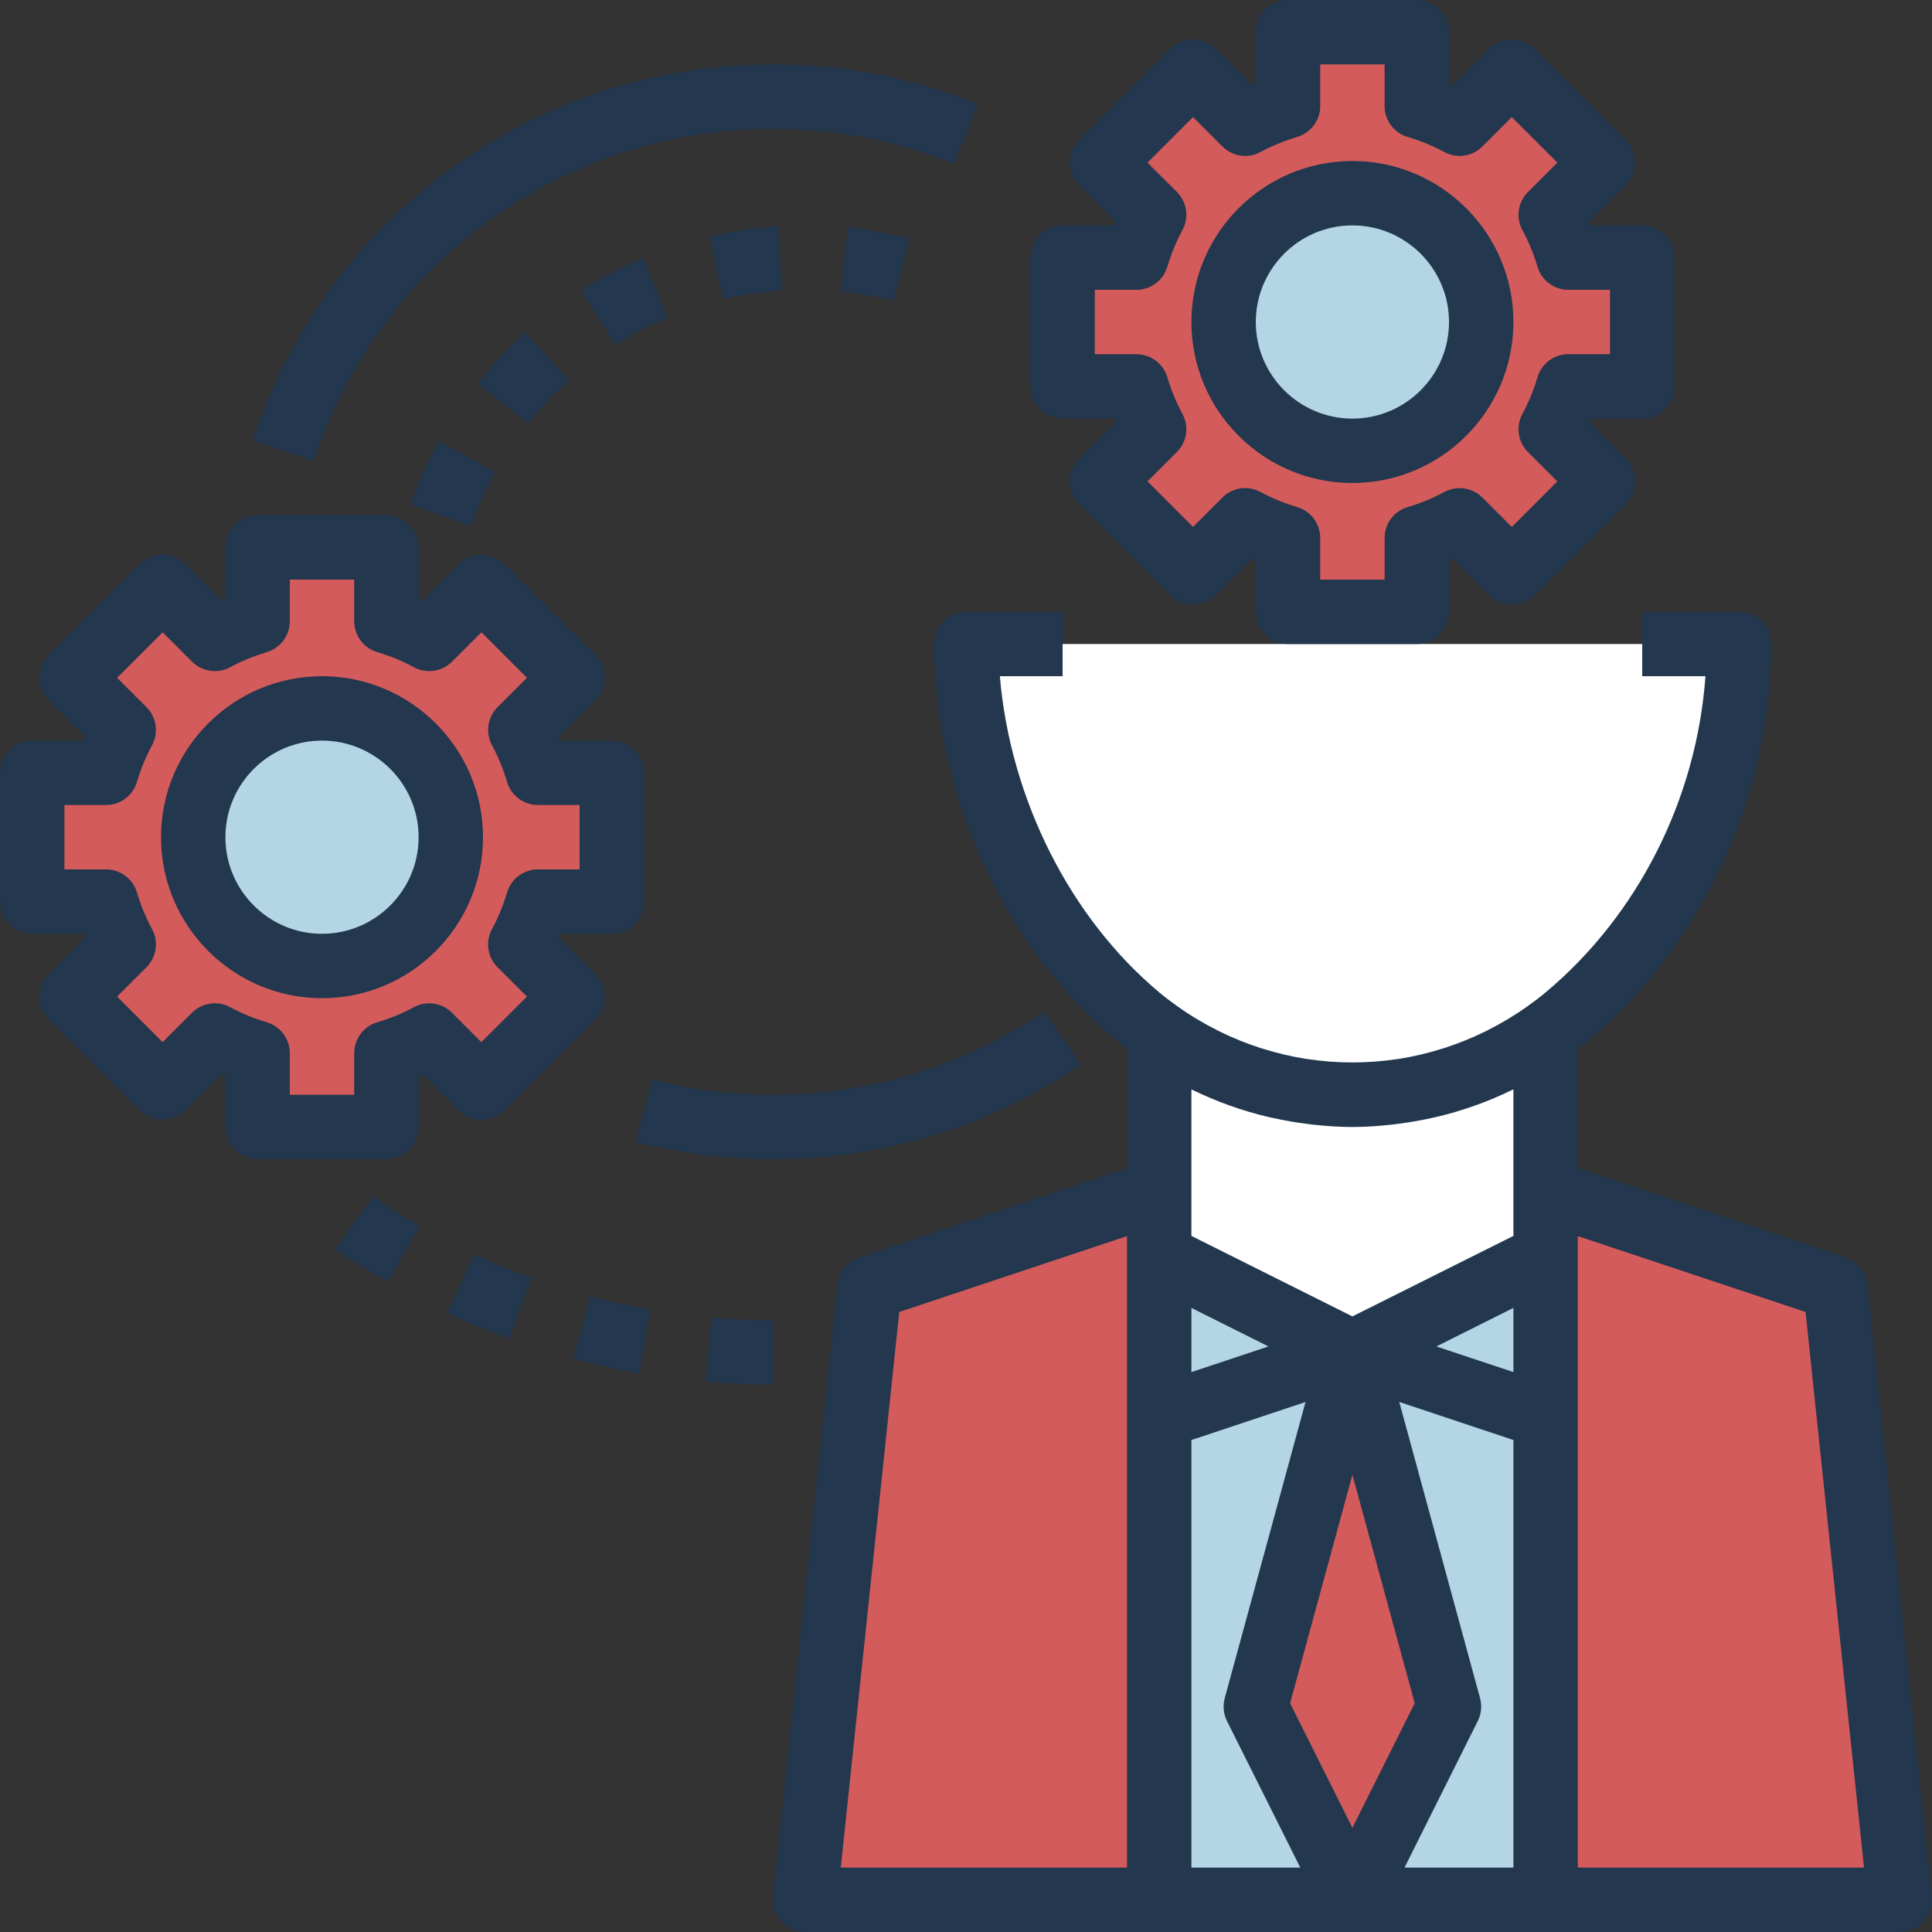 <?xml version="1.0" encoding="iso-8859-1"?>
<!-- Generator: Adobe Illustrator 19.0.0, SVG Export Plug-In . SVG Version: 6.00 Build 0)  -->
<svg version="1.1" id="Capa_1" xmlns="http://www.w3.org/2000/svg" xmlns:xlink="http://www.w3.org/1999/xlink" x="0px" y="0px"
	 viewBox="0 0 480 480" style="enable-background:new 0 0 480 480;" xml:space="preserve">
<rect x="0" y="0" width="480" height="480" fill="#333333" stroke="none"/>
<g>
	<path style="fill:#D45B5B;" d="M372.274,263.568c0.504-0.248,0.992-0.512,1.496-0.768
		C373.266,263.056,372.77,263.32,372.274,263.568z"/>
	<path style="fill:#D45B5B;" d="M378.242,260.352c0.376-0.224,0.736-0.472,1.104-0.696
		C378.978,259.888,378.61,260.128,378.242,260.352z"/>
	<path style="fill:#D45B5B;" d="M366.146,266.248c0.552-0.216,1.104-0.44,1.656-0.672
		C367.258,265.808,366.706,266.032,366.146,266.248z"/>
	<path style="fill:#D45B5B;" d="M347.874,271.08c0.288-0.04,0.568-0.064,0.856-0.112C348.45,271.016,348.162,271.04,347.874,271.08z
		"/>
	<path style="fill:#D45B5B;" d="M292.658,259.656c0.368,0.232,0.736,0.472,1.104,0.696
		C293.394,260.128,293.026,259.888,292.658,259.656z"/>
	<path style="fill:#D45B5B;" d="M316.77,269.68c0.496,0.12,0.992,0.216,1.488,0.32C317.77,269.896,317.266,269.8,316.77,269.68z"/>
	<path style="fill:#D45B5B;" d="M323.274,270.968c0.288,0.04,0.568,0.072,0.856,0.112
		C323.842,271.04,323.554,271.016,323.274,270.968z"/>
	<path style="fill:#D45B5B;" d="M353.738,270.008c0.496-0.112,0.992-0.208,1.488-0.32
		C354.738,269.8,354.234,269.896,353.738,270.008z"/>
	<path style="fill:#D45B5B;" d="M304.202,265.576c0.552,0.232,1.104,0.456,1.656,0.672
		C305.298,266.032,304.746,265.808,304.202,265.576z"/>
	<path style="fill:#D45B5B;" d="M359.938,268.392c0.56-0.168,1.12-0.336,1.672-0.512C361.05,268.056,360.49,268.224,359.938,268.392
		z"/>
	<path style="fill:#D45B5B;" d="M298.242,262.8c0.496,0.256,0.992,0.52,1.496,0.768C299.234,263.32,298.738,263.056,298.242,262.8z"
		/>
	<path style="fill:#D45B5B;" d="M310.394,267.88c0.552,0.184,1.112,0.344,1.672,0.512
		C311.514,268.224,310.954,268.056,310.394,267.88z"/>
	<path style="fill:#D45B5B;" d="M264.002,64v32h18.352c1.112,3.72,2.568,7.288,4.384,10.64l-12.96,12.96l22.624,22.624l12.96-12.96
		c3.352,1.816,6.92,3.272,10.64,4.384V152h32v-18.352c3.72-1.112,7.288-2.568,10.64-4.384l12.96,12.96l22.624-22.624l-12.96-12.96
		c1.816-3.352,3.272-6.92,4.384-10.64h18.352V64H389.65c-1.112-3.72-2.568-7.288-4.384-10.64l12.96-12.96l-22.624-22.624
		l-12.96,12.96c-3.352-1.816-6.92-3.28-10.64-4.384V8h-32v18.352c-3.72,1.104-7.288,2.568-10.64,4.384l-12.96-12.96L273.778,40.4
		l12.96,12.96c-1.816,3.352-3.272,6.92-4.384,10.64H264.002z M336.002,48c17.672,0,32,14.328,32,32s-14.328,32-32,32
		s-32-14.328-32-32S318.33,48,336.002,48z"/>
</g>
<circle style="fill:#B3D5E4;" cx="336.002" cy="80" r="32"/>
<g>
	<polygon style="fill:#D45B5B;" points="288.002,312 288.002,296 216.002,320 200.002,472 288.002,472 288.002,352 	"/>
	<polygon style="fill:#D45B5B;" points="384.002,296 384.002,312 384.002,352 384.002,472 472.002,472 456.002,320 	"/>
</g>
<g>
	<polygon style="fill:#B3D5E4;" points="288.002,352 336.002,336 288.002,312 	"/>
	<polygon style="fill:#B3D5E4;" points="384.002,352 384.002,312 336.002,336 	"/>
</g>
<g>
	<path style="fill:#D45B5B;" d="M299.73,263.568c1.472,0.72,2.96,1.384,4.464,2.008C302.698,264.952,301.202,264.288,299.73,263.568
		z"/>
	<path style="fill:#D45B5B;" d="M293.762,260.352c1.472,0.872,2.96,1.672,4.472,2.448
		C296.73,262.024,295.234,261.224,293.762,260.352z"/>
	<path style="fill:#D45B5B;" d="M288.002,256.608L288.002,256.608c1.52,1.088,3.08,2.08,4.656,3.048
		C291.082,258.688,289.522,257.688,288.002,256.608z"/>
	<path style="fill:#D45B5B;" d="M355.234,269.68c1.584-0.376,3.144-0.816,4.704-1.288
		C358.378,268.864,356.81,269.304,355.234,269.68z"/>
	<path style="fill:#D45B5B;" d="M361.61,267.88c1.528-0.496,3.04-1.04,4.544-1.632C364.65,266.832,363.13,267.384,361.61,267.88z"/>
	<path style="fill:#D45B5B;" d="M347.874,271.08c-7.872,1.136-15.872,1.136-23.744,0
		C332.002,272.224,340.002,272.224,347.874,271.08z"/>
	<path style="fill:#D45B5B;" d="M384.002,256.608c-1.52,1.088-3.08,2.08-4.656,3.048
		C380.922,258.688,382.482,257.688,384.002,256.608L384.002,256.608z"/>
	<path style="fill:#D45B5B;" d="M348.73,270.968c1.68-0.264,3.344-0.6,5.008-0.968C352.074,270.368,350.41,270.712,348.73,270.968z"
		/>
	<path style="fill:#D45B5B;" d="M367.802,265.576c1.504-0.624,2.992-1.288,4.464-2.008
		C370.802,264.288,369.306,264.952,367.802,265.576z"/>
	<path style="fill:#D45B5B;" d="M373.762,262.8c1.512-0.776,3-1.576,4.472-2.448C376.77,261.224,375.274,262.024,373.762,262.8z"/>
</g>
<path style="fill:#FFFFFF;" d="M336.002,336l48-24v-16v-39.392c-1.52,1.088-3.08,2.08-4.656,3.048
	c-0.368,0.232-0.736,0.472-1.104,0.696c-1.472,0.872-2.96,1.672-4.472,2.448c-0.496,0.256-0.992,0.52-1.496,0.768
	c-1.472,0.72-2.96,1.384-4.464,2.008c-0.552,0.232-1.104,0.456-1.656,0.672c-1.504,0.584-3.016,1.136-4.544,1.632
	c-0.552,0.184-1.112,0.344-1.672,0.512c-1.56,0.472-3.128,0.912-4.704,1.288c-0.496,0.12-0.992,0.216-1.488,0.32
	c-1.664,0.368-3.328,0.704-5.008,0.968c-0.288,0.04-0.568,0.072-0.856,0.112c-7.88,1.136-15.872,1.136-23.744,0
	c-0.288-0.04-0.568-0.064-0.856-0.112c-1.68-0.264-3.344-0.6-5.008-0.968c-0.496-0.112-0.992-0.208-1.488-0.32
	c-1.584-0.376-3.144-0.816-4.704-1.288c-0.56-0.168-1.12-0.336-1.672-0.512c-1.528-0.496-3.04-1.04-4.544-1.632
	c-0.552-0.216-1.104-0.44-1.656-0.672c-1.504-0.624-2.992-1.288-4.464-2.008c-0.504-0.248-0.992-0.512-1.496-0.768
	c-1.512-0.776-3-1.576-4.472-2.448c-0.376-0.224-0.736-0.472-1.104-0.696c-1.576-0.968-3.136-1.968-4.656-3.048V296v16L336.002,336z
	"/>
<g>
	<path style="fill:#D45B5B;" d="M312.066,268.392c1.56,0.472,3.128,0.912,4.704,1.288
		C315.194,269.304,313.626,268.864,312.066,268.392z"/>
	<path style="fill:#D45B5B;" d="M305.858,266.248c1.504,0.584,3.016,1.136,4.544,1.632
		C308.874,267.384,307.354,266.832,305.858,266.248z"/>
	<path style="fill:#D45B5B;" d="M318.266,270.008c1.664,0.368,3.328,0.704,5.008,0.968
		C321.594,270.712,319.93,270.368,318.266,270.008z"/>
</g>
<g>
	<polygon style="fill:#B3D5E4;" points="336.002,336 360.002,424 336.002,472 384.002,472 384.002,352 	"/>
	<polygon style="fill:#B3D5E4;" points="336.002,336 288.002,352 288.002,472 336.002,472 312.002,424 	"/>
</g>
<g>
	<polygon style="fill:#D45B5B;" points="336.002,336 312.002,424 336.002,472 360.002,424 	"/>
	<path style="fill:#D45B5B;" d="M64.002,154.352c-3.72,1.104-7.288,2.568-10.64,4.384l-12.96-12.96L17.778,168.4l12.96,12.96
		c-1.816,3.352-3.28,6.92-4.384,10.64H8.002v32h18.352c1.112,3.72,2.568,7.288,4.384,10.64l-12.96,12.96l22.624,22.624l12.96-12.96
		c3.352,1.816,6.92,3.272,10.64,4.384V280h32v-18.352c3.72-1.112,7.288-2.568,10.64-4.384l12.96,12.96l22.624-22.624l-12.96-12.96
		c1.816-3.352,3.272-6.92,4.384-10.64h18.352v-32H133.65c-1.112-3.72-2.568-7.288-4.384-10.64l12.96-12.96l-22.624-22.624
		l-12.96,12.96c-3.352-1.816-6.92-3.272-10.64-4.384V136h-32C64.002,136,64.002,154.352,64.002,154.352z M112.002,208
		c0,17.672-14.328,32-32,32s-32-14.328-32-32s14.328-32,32-32S112.002,190.328,112.002,208z"/>
</g>
<circle style="fill:#B3D5E4;" cx="80.002" cy="208" r="32"/>
<path style="fill:#FFFFFF;" d="M432.002,160h-192c0,0,8,112,96,112S432.002,160,432.002,160z"/>
<g>
	<path style="fill:#23374E;" d="M336.002,120c22.056,0,40-17.944,40-40s-17.944-40-40-40s-40,17.944-40,40S313.946,120,336.002,120z
		 M336.002,56c13.232,0,24,10.768,24,24s-10.768,24-24,24s-24-10.768-24-24S322.77,56,336.002,56z"/>
	<path style="fill:#23374E;" d="M264.002,56c-4.416,0-8,3.576-8,8v32c0,4.424,3.584,8,8,8h12.672c0.136,0.328,0.264,0.656,0.4,0.984
		l-8.96,8.952c-1.504,1.504-2.344,3.528-2.344,5.656c0,2.12,0.84,4.16,2.344,5.656l22.632,22.632c3,3,8.312,3,11.312,0l8.96-8.96
		c0.328,0.136,0.656,0.272,0.984,0.408V152c0,4.424,3.584,8,8,8h32c4.416,0,8-3.576,8-8v-12.672
		c0.328-0.136,0.656-0.272,0.984-0.408l8.96,8.96c1.504,1.504,3.536,2.344,5.656,2.344s4.16-0.84,5.656-2.344l22.632-22.632
		c1.504-1.504,2.344-3.536,2.344-5.656c0-2.128-0.84-4.16-2.344-5.656l-8.96-8.952c0.136-0.328,0.272-0.656,0.4-0.984h12.672
		c4.416,0,8-3.576,8-8V64c0-4.424-3.584-8-8-8H395.33c-0.136-0.328-0.264-0.656-0.4-0.984l8.96-8.96
		c1.504-1.504,2.344-3.528,2.344-5.656s-0.84-4.16-2.344-5.656L381.258,12.12c-3-3-8.312-3-11.312,0l-8.96,8.96
		c-0.328-0.136-0.656-0.272-0.984-0.408V8c0-4.424-3.584-8-8-8h-32c-4.416,0-8,3.576-8,8v12.672
		c-0.328,0.136-0.656,0.272-0.984,0.408l-8.96-8.96c-1.504-1.504-3.536-2.344-5.656-2.344s-4.16,0.84-5.656,2.344l-22.632,22.624
		c-1.504,1.504-2.344,3.528-2.344,5.656s0.84,4.16,2.344,5.656l8.96,8.96c-0.128,0.328-0.264,0.656-0.4,0.984H264.002z M282.354,72
		c3.536,0,6.664-2.328,7.664-5.72c0.96-3.224,2.216-6.288,3.752-9.112c1.68-3.12,1.128-6.968-1.376-9.472L285.09,40.4l11.32-11.312
		l7.304,7.304c2.512,2.504,6.368,3.064,9.472,1.376c2.792-1.512,5.856-2.776,9.112-3.752c3.376-1.008,5.704-4.128,5.704-7.664V16h16
		v10.352c0,3.536,2.328,6.656,5.712,7.664c3.256,0.976,6.32,2.232,9.112,3.752c3.112,1.688,6.968,1.136,9.472-1.376l7.304-7.304
		l11.32,11.312l-7.304,7.304c-2.504,2.504-3.064,6.352-1.376,9.472c1.528,2.824,2.792,5.88,3.752,9.112
		c1,3.384,4.12,5.712,7.656,5.712h10.352v16H389.65c-3.536,0-6.664,2.328-7.664,5.72c-0.96,3.224-2.216,6.288-3.752,9.112
		c-1.688,3.12-1.128,6.968,1.376,9.472l7.304,7.296l-11.312,11.32l-7.304-7.304c-2.504-2.504-6.352-3.056-9.472-1.376
		c-2.792,1.512-5.856,2.776-9.112,3.752c-3.384,1-5.712,4.12-5.712,7.656V144h-16v-10.352c0-3.536-2.328-6.656-5.712-7.664
		c-3.256-0.976-6.32-2.232-9.112-3.752c-3.112-1.688-6.968-1.136-9.472,1.376l-7.304,7.304l-11.312-11.32l7.304-7.296
		c2.504-2.504,3.064-6.352,1.376-9.472c-1.528-2.824-2.792-5.88-3.752-9.112C289.01,90.328,285.89,88,282.354,88h-10.352V72H282.354
		z"/>
	<path style="fill:#23374E;" d="M234.306,154.384c-1.504,1.52-2.336,3.584-2.304,5.72c0.504,38.376,17.664,75.328,45.896,98.864
		c0.68,0.568,1.408,1.056,2.104,1.6v29.672l-66.528,22.176c-2.976,0.992-5.096,3.624-5.424,6.752l-16,152
		c-0.24,2.248,0.496,4.504,2.008,6.184s3.68,2.648,5.944,2.648h88h96h88c2.264,0,4.432-0.96,5.944-2.648s2.248-3.936,2.008-6.184
		l-16-152c-0.328-3.128-2.448-5.76-5.424-6.752l-66.528-22.176v-29.672c0.696-0.544,1.416-1.032,2.104-1.6
		c28.736-23.952,45.896-60.952,45.896-98.968c0-4.424-3.584-8-8-8h-24v16h15.712c-2.184,30.456-16.736,59.408-39.848,78.672
		c-1.456,1.216-2.968,2.328-4.488,3.416c0,0-0.008,0.008-0.016,0.008c-3.136,2.24-6.416,4.184-9.784,5.88
		c-0.192,0.096-0.384,0.2-0.584,0.296c-3.304,1.624-6.696,2.992-10.152,4.104c-0.24,0.08-0.488,0.152-0.728,0.224
		c-3.504,1.088-7.056,1.928-10.656,2.488c-0.088,0.016-0.184,0.024-0.272,0.032c-7.408,1.12-14.944,1.12-22.352,0
		c-0.088-0.016-0.184-0.024-0.272-0.032c-3.592-0.56-7.152-1.4-10.656-2.488c-0.24-0.072-0.488-0.144-0.728-0.224
		c-3.456-1.112-6.848-2.472-10.152-4.104c-0.192-0.096-0.384-0.2-0.584-0.296c-3.368-1.696-6.648-3.64-9.784-5.88
		c-0.008,0-0.008-0.008-0.016-0.008c-1.52-1.088-3.032-2.2-4.488-3.416c-22.344-18.624-37.144-48.2-39.744-78.672h15.592v-16h-24
		C237.858,152,235.81,152.856,234.306,154.384z M351.482,423.16l-15.48,30.952l-15.48-30.952l15.48-56.752L351.482,423.16z
		 M376.002,340.896l-19.144-6.376l19.144-9.576V340.896z M296.002,340.896v-15.952l19.144,9.576L296.002,340.896z M223.418,325.96
		l56.584-18.856V312v40v112H208.89L223.418,325.96z M296.002,357.768l28.352-9.448l-20.072,73.584c-0.512,1.896-0.32,3.92,0.56,5.68
		L323.058,464h-27.056V357.768z M348.946,464l18.208-36.424c0.88-1.76,1.08-3.784,0.56-5.68l-20.072-73.584l28.36,9.456V464H348.946
		z M448.586,325.96L463.114,464h-71.112V352v-40v-4.896L448.586,325.96z M376.002,270.672V296v11.056l-40,20l-40-20V296v-25.328
		c0.12,0.056,0.24,0.096,0.36,0.152c6.04,2.936,12.32,5.16,18.736,6.68c0.44,0.104,0.88,0.184,1.32,0.288
		c2.808,0.616,5.64,1.104,8.48,1.456c0.456,0.056,0.904,0.128,1.36,0.176c3.24,0.336,6.488,0.576,9.744,0.576
		s6.504-0.24,9.744-0.584c0.456-0.048,0.904-0.12,1.36-0.176c2.848-0.352,5.672-0.832,8.48-1.456c0.44-0.096,0.88-0.184,1.32-0.288
		c6.424-1.52,12.696-3.744,18.736-6.68C375.762,270.768,375.882,270.728,376.002,270.672z"/>
	<path style="fill:#23374E;" d="M80.002,248c22.056,0,40-17.944,40-40s-17.944-40-40-40s-40,17.944-40,40S57.946,248,80.002,248z
		 M80.002,184c13.232,0,24,10.768,24,24s-10.768,24-24,24s-24-10.768-24-24S66.77,184,80.002,184z"/>
	<path style="fill:#23374E;" d="M8.002,232h12.672c0.136,0.328,0.264,0.656,0.4,0.984l-8.96,8.952
		c-1.504,1.504-2.344,3.528-2.344,5.656c0,2.12,0.84,4.16,2.344,5.656l22.632,22.632c3,3,8.312,3,11.312,0l8.96-8.96
		c0.328,0.136,0.656,0.272,0.984,0.408V280c0,4.424,3.584,8,8,8h32c4.416,0,8-3.576,8-8v-12.672
		c0.328-0.136,0.656-0.272,0.984-0.408l8.96,8.96c1.504,1.504,3.536,2.344,5.656,2.344s4.16-0.84,5.656-2.344l22.632-22.632
		c1.504-1.504,2.344-3.536,2.344-5.656c0-2.128-0.84-4.16-2.344-5.656l-8.96-8.952c0.136-0.328,0.272-0.656,0.4-0.984h12.672
		c4.416,0,8-3.576,8-8v-32c0-4.424-3.584-8-8-8H139.33c-0.136-0.328-0.264-0.656-0.4-0.984l8.96-8.96
		c1.504-1.504,2.344-3.528,2.344-5.656s-0.84-4.16-2.344-5.656l-22.632-22.624c-3-3-8.312-3-11.312,0l-8.96,8.96
		c-0.328-0.136-0.656-0.272-0.984-0.408V136c0-4.424-3.584-8-8-8h-32c-4.416,0-8,3.576-8,8v12.672
		c-0.328,0.136-0.656,0.272-0.984,0.408l-8.96-8.96c-1.504-1.504-3.536-2.344-5.656-2.344s-4.16,0.84-5.656,2.344l-22.632,22.624
		c-1.504,1.504-2.344,3.528-2.344,5.656s0.84,4.16,2.344,5.656l8.96,8.96c-0.128,0.328-0.264,0.656-0.4,0.984H8.002
		c-4.416,0-8,3.576-8,8v32C0.002,228.424,3.586,232,8.002,232z M16.002,200h10.352c3.536,0,6.664-2.328,7.664-5.72
		c0.96-3.224,2.216-6.288,3.752-9.112c1.68-3.12,1.128-6.968-1.376-9.472L29.09,168.4l11.32-11.312l7.304,7.304
		c2.504,2.504,6.368,3.064,9.472,1.376c2.792-1.512,5.856-2.776,9.112-3.752c3.376-1.008,5.704-4.128,5.704-7.664V144h16v10.352
		c0,3.536,2.328,6.656,5.712,7.664c3.256,0.976,6.32,2.232,9.112,3.752c3.112,1.68,6.968,1.128,9.472-1.376l7.304-7.304
		l11.32,11.312l-7.304,7.304c-2.504,2.504-3.064,6.352-1.376,9.472c1.528,2.824,2.792,5.88,3.752,9.112
		c1,3.384,4.12,5.712,7.656,5.712h10.352v16H133.65c-3.536,0-6.664,2.328-7.664,5.72c-0.96,3.224-2.216,6.288-3.752,9.112
		c-1.688,3.12-1.128,6.968,1.376,9.472l7.304,7.296l-11.312,11.32l-7.304-7.304c-2.504-2.504-6.352-3.056-9.472-1.376
		c-2.792,1.512-5.856,2.776-9.112,3.752c-3.384,1-5.712,4.12-5.712,7.656V272h-16v-10.352c0-3.536-2.328-6.656-5.712-7.664
		c-3.256-0.976-6.32-2.232-9.112-3.752c-3.112-1.688-6.968-1.128-9.472,1.376l-7.304,7.304l-11.312-11.32l7.304-7.296
		c2.504-2.504,3.064-6.352,1.376-9.472c-1.528-2.824-2.792-5.88-3.752-9.112C33.01,218.328,29.89,216,26.354,216H16.002V200z"/>
	<path style="fill:#23374E;" d="M268.506,264.456l-9.016-13.216C239.57,264.824,216.226,272,192.002,272
		c-10.16,0-20.272-1.272-30.048-3.792l-3.984,15.504c11.08,2.84,22.528,4.288,34.032,4.288
		C219.458,288,245.914,279.856,268.506,264.456z"/>
	<path style="fill:#23374E;" d="M62.778,109.504l15.2,5C94.194,65.16,140.018,32,192.002,32c15.568,0,30.696,2.928,44.976,8.712
		l6.008-14.832C226.794,19.328,209.642,16,192.002,16C133.09,16,81.162,53.576,62.778,109.504z"/>
	<path style="fill:#23374E;" d="M142.474,337.544c5.344,1.432,10.832,2.64,16.312,3.592l2.752-15.768
		c-5.016-0.872-10.04-1.976-14.936-3.28L142.474,337.544z"/>
	<path style="fill:#23374E;" d="M83.442,310.384c4.12,2.84,8.448,5.568,12.848,8.104l7.984-13.856
		c-4.032-2.328-7.984-4.824-11.752-7.416L83.442,310.384z"/>
	<path style="fill:#23374E;" d="M192.002,344v-16c-5.08,0-10.224-0.216-15.296-0.656l-1.376,15.936
		C180.858,343.76,186.474,344,192.002,344z"/>
	<path style="fill:#23374E;" d="M111.106,326.168c5,2.336,10.192,4.48,15.432,6.384l5.464-15.048
		c-4.8-1.736-9.552-3.704-14.136-5.832L111.106,326.168z"/>
	<path style="fill:#23374E;" d="M210.57,56.528l-1.608,15.92c4.376,0.44,8.784,1.224,13.08,2.328l3.976-15.504
		C220.946,57.984,215.746,57.056,210.57,56.528z"/>
	<path style="fill:#23374E;" d="M193.282,56.208c-5.776,0.368-11.536,1.216-17.128,2.528l3.656,15.576
		c4.72-1.112,9.592-1.832,14.488-2.144L193.282,56.208z"/>
	<path style="fill:#23374E;" d="M144.346,72.136l8.568,13.512c4.136-2.624,8.496-4.904,12.968-6.792l-6.192-14.752
		C154.394,66.336,149.234,69.032,144.346,72.136z"/>
	<path style="fill:#23374E;" d="M141.242,94.488l-10.696-11.904c-4.288,3.856-8.28,8.096-11.872,12.584l12.504,9.984
		C134.226,101.336,137.61,97.752,141.242,94.488z"/>
	<path style="fill:#23374E;" d="M101.922,125.336l15.088,5.328c1.616-4.576,3.648-9.072,6.016-13.352l-13.992-7.768
		C106.234,114.608,103.834,119.92,101.922,125.336z"/>
</g>
<g>
</g>
<g>
</g>
<g>
</g>
<g>
</g>
<g>
</g>
<g>
</g>
<g>
</g>
<g>
</g>
<g>
</g>
<g>
</g>
<g>
</g>
<g>
</g>
<g>
</g>
<g>
</g>
<g>
</g>
</svg>
